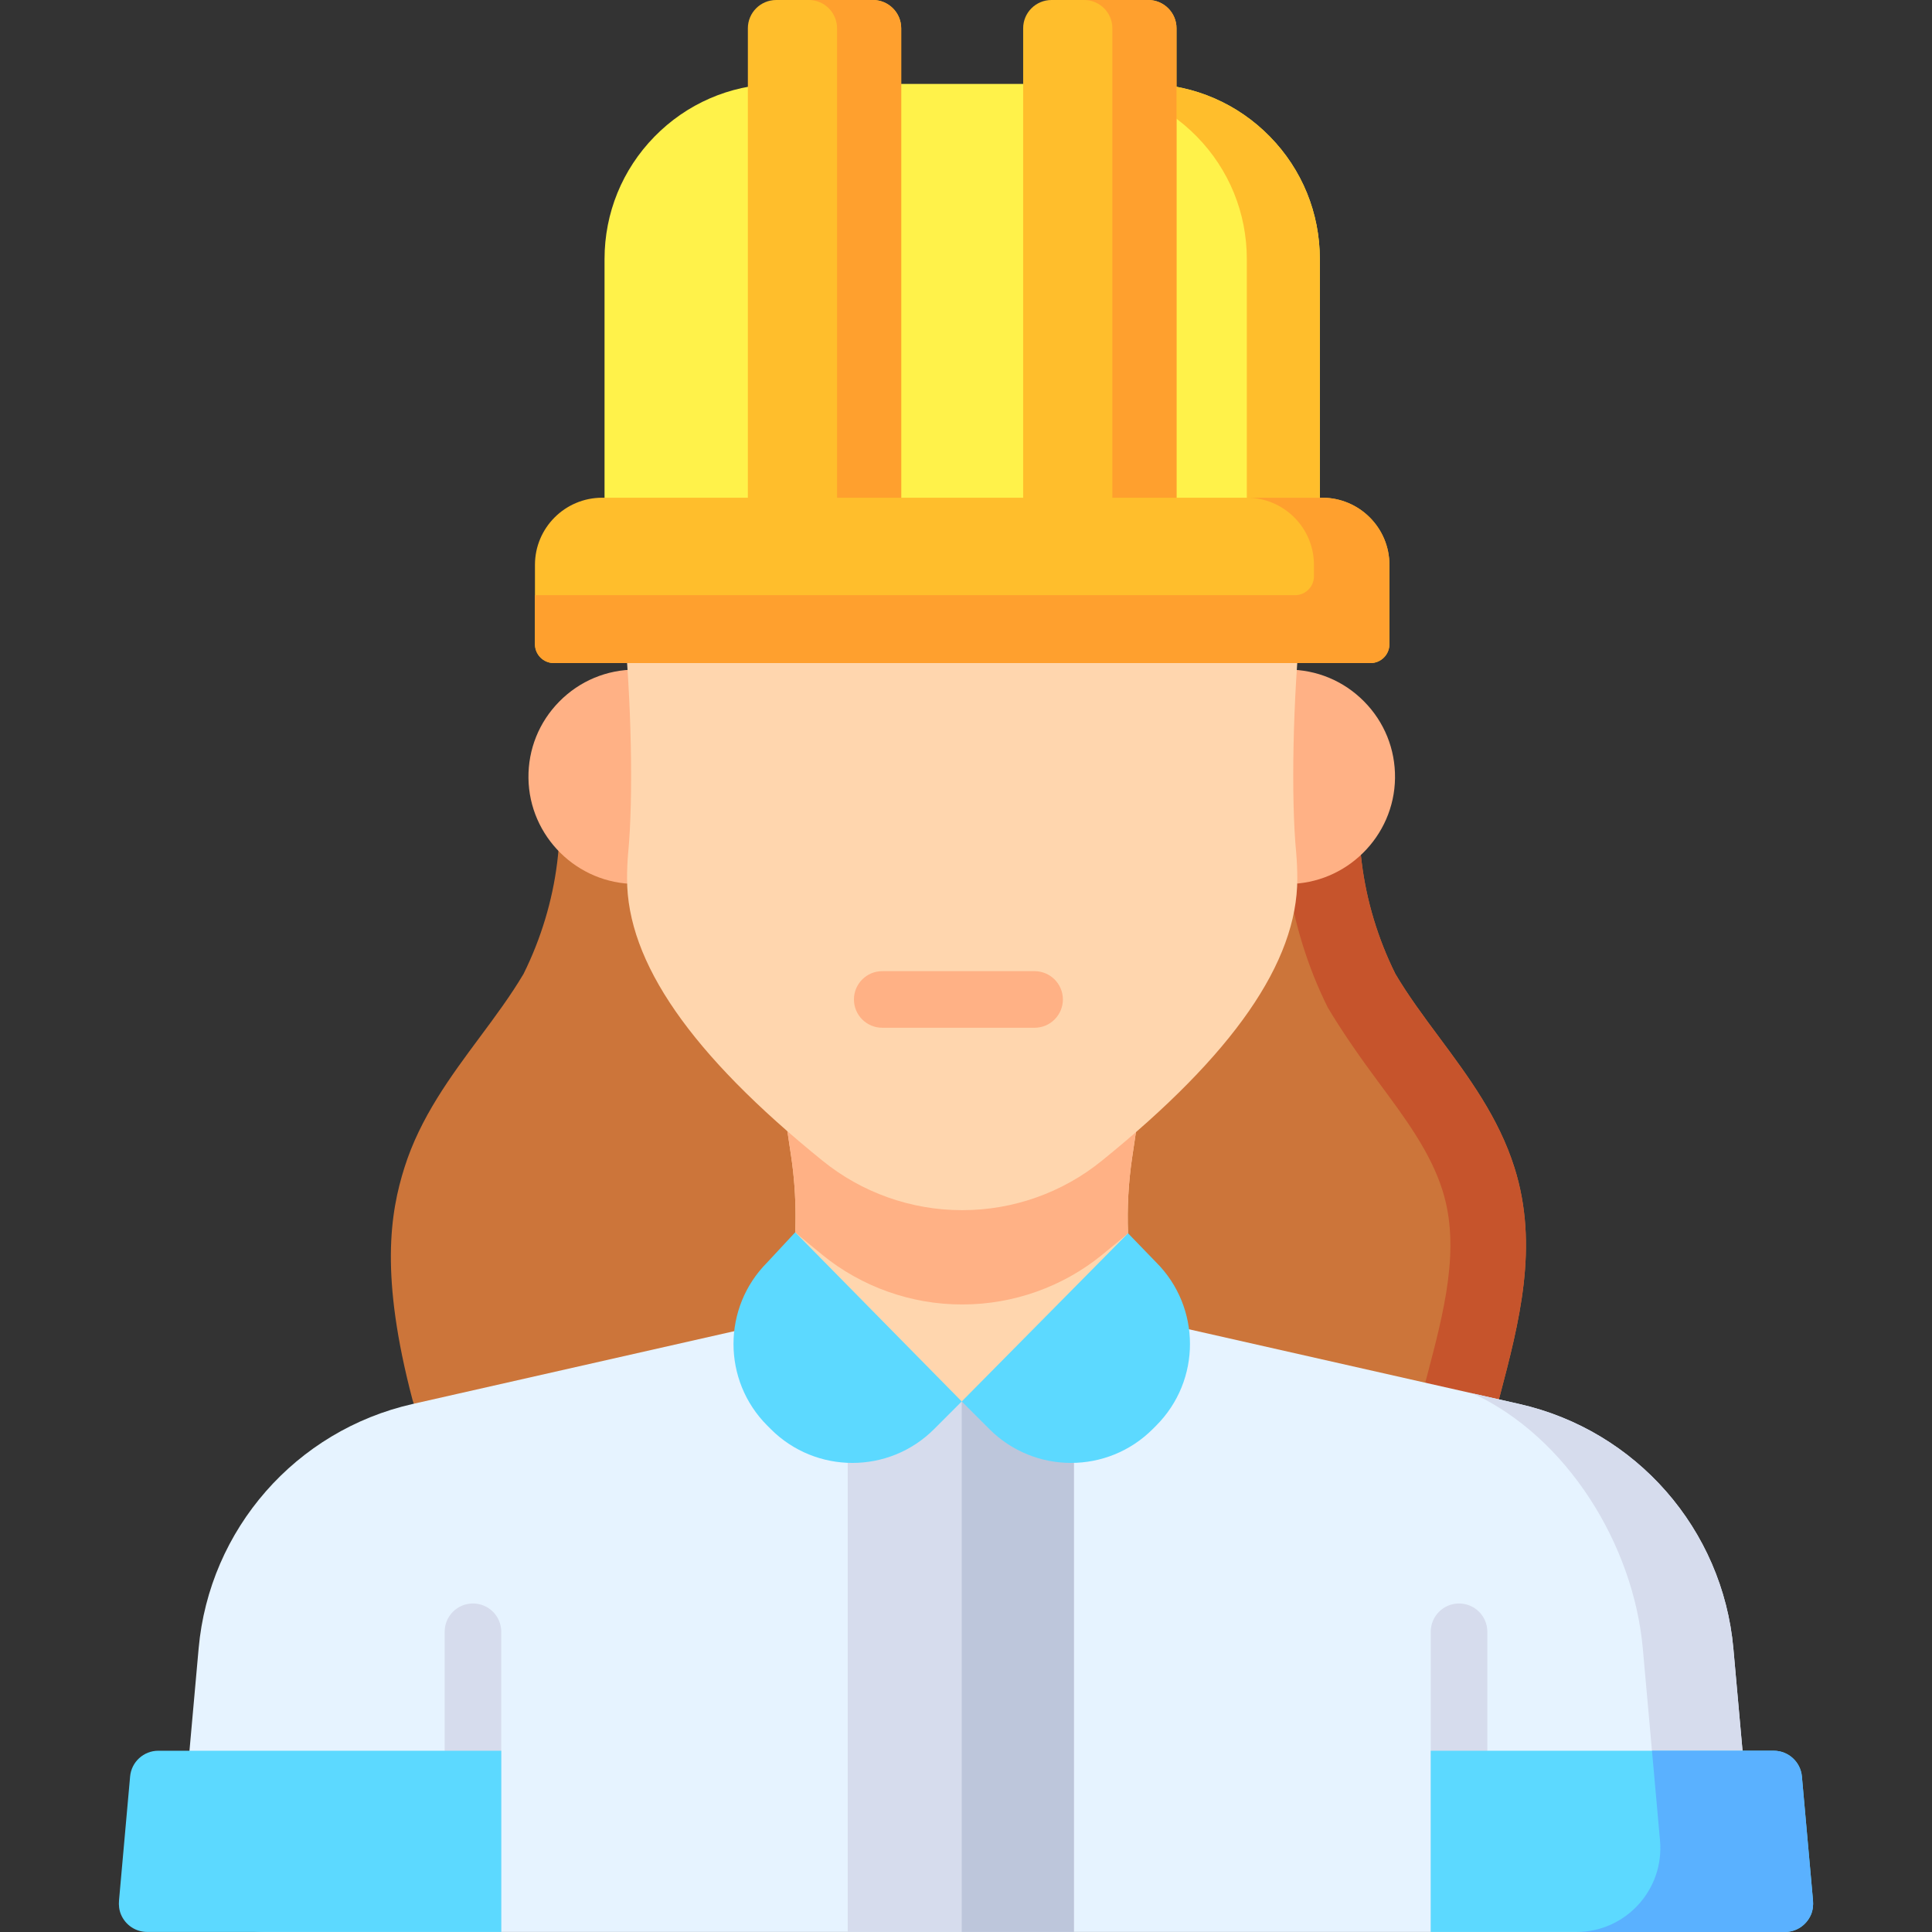 <svg id="Layer_1" enable-background="new 0 0 512 512" height="512" viewBox="0 0 512 512" width="512" xmlns="http://www.w3.org/2000/svg"><rect x="0" y="0" width="512" height="512" fill="#333333" stroke="none"/><g><path d="m397.41 370.16-.2.74c-.86 3.3-3.84 5.6-7.25 5.6h-14.91l-258.49-.01c-3.41 0-6.39-2.3-7.26-5.59-8.62-32.78-5.91-49.47-2.12-61.48 4.2-13.31 12.21-24.1 19.95-34.53 4.22-5.68 8.21-11.06 11.61-16.79 9.32-18.78 12-40.19 7.35-58.79h216.35c-4.65 18.6-1.97 40.02 7.35 58.79 3.39 5.73 7.38 11.11 11.6 16.79 7.74 10.43 15.75 21.22 19.95 34.53 6.58 20.82 1.24 41.11-3.93 60.74z" fill="#cc753a"/><path d="m397.41 370.16-.2.74c-.86 3.3-3.84 5.6-7.25 5.6h-14.91l3.02-11.45c4.65-17.63 9.03-34.3 4.2-49.61-3.19-10.11-9.87-19.1-16.93-28.62-4.35-5.85-9.54-13.19-13.47-19.83-10.61-21.37-14.13-45.75-9.9-67.68h20.47c-4.65 18.6-1.97 40.02 7.35 58.79 3.39 5.73 7.38 11.11 11.6 16.79 7.74 10.43 15.75 21.22 19.95 34.53 6.58 20.82 1.24 41.11-3.93 60.74z" fill="#c6542c"/><g><path d="m463.921 487.76-4.56-50.896c-2.83-31.611-25.75-57.784-56.73-64.792l-12.28-2.779-85.82-19.405-95.3-.43-99.88 22.614c-30.97 7.008-53.88 33.18-56.71 64.772l-4.56 50.916c-1.16 13.016 9.1 24.223 22.18 24.223h371.48c13.08 0 23.34-11.206 22.18-24.223z" fill="#e6f3ff"/><path d="m463.921 487.76c1.16 13.016-9.1 24.223-22.18 24.223h-24c13.08 0 23.34-11.207 22.18-24.223l-4.56-50.896c-2.46-27.502-20.07-56.004-45.01-67.571l12.28 2.779c30.98 7.008 53.9 33.181 56.73 64.792z" fill="#d6dced"/><g fill="#d6dced"><path d="m132.841 432.436v79.548h-15v-79.548c0-4.139 3.35-7.498 7.5-7.498 4.14 0 7.5 3.359 7.5 7.498z"/><path d="m394.161 432.436v79.548h-15v-79.548c0-4.139 3.36-7.498 7.5-7.498s7.5 3.359 7.5 7.498z"/></g><path d="m132.841 463.963h-90.892c-3.883 0-7.124 2.963-7.47 6.83l-2.938 32.823c-.115 1.283.027 2.593.534 3.778 1.226 2.864 3.977 4.59 6.918 4.59h93.847v-48.021z" fill="#5cd9ff"/><path d="m479.931 507.39c-1.23 2.869-3.98 4.599-6.92 4.599h-93.85v-48.026h90.89c3.88 0 7.13 2.969 7.47 6.828l2.94 32.821c.11 1.288-.03 2.598-.53 3.778z" fill="#5cd9ff"/><path d="m479.931 507.4c-1.23 2.87-3.98 4.6-6.92 4.6h-55.27c13.08 0 23.34-11.21 22.18-24.23l-2.13-23.81h32.26c3.88 0 7.13 2.97 7.47 6.83l2.94 32.83c.11 1.29-.03 2.6-.53 3.78z" fill="#5ab1ff"/></g><g><path d="m224.655 370.733h59.94v141.25h-59.94z" fill="#d6dced"/><path d="m254.875 370.733h29.72v141.25h-29.72z" fill="#bdc6db"/></g><g><g fill="#ffb185"><path d="m148.241 185.895c-5.379 5.444-8.29 12.656-8.195 20.307.189 15.468 12.932 28.052 28.406 28.052h3.5v-56.801h-3.5c-7.655 0-14.832 2.998-20.211 8.442z"/><path d="m361.499 185.895c-5.379-5.444-12.557-8.442-20.211-8.441h-3.5v56.801h3.5c15.473 0 28.216-12.584 28.406-28.052.095-7.653-2.816-14.864-8.195-20.308z"/></g><path d="m302.34 349.884.18.66c-2.74 2.349-5.59 4.719-8.54 7.118-10.98 8.918-24.7 13.776-38.86 13.746-14.16.03-27.9-4.839-38.89-13.776-3.13-2.529-6.13-5.039-9.01-7.518 2.04-7.708 3.22-15.605 3.52-23.543.06-1.42.09-2.829.09-4.249 0-5.358-.39-10.717-1.19-16.045l-2.42-16.206h95.3l-2.46 16.475c-1.01 6.728-1.38 13.516-1.12 20.284.3 7.768 1.44 15.496 3.4 23.054z" fill="#ffd6ae"/><path d="m300.06 306.546c-1.01 6.728-1.38 13.516-1.12 20.284-2.23 1.909-4.54 3.829-6.94 5.768-10.39 8.438-23.49 13.096-36.9 13.096h-.23c-13.4 0-26.52-4.659-36.93-13.136-2.49-2.019-4.89-4.009-7.2-5.988.06-1.42.09-2.829.09-4.249 0-5.358-.39-10.717-1.19-16.045l-2.42-16.206h95.3z" fill="#ffb185"/><path d="m342.878 158.43c-1.422-1.575-3.445-2.474-5.567-2.474h-164.644c-2.123 0-4.146.899-5.567 2.474-1.422 1.575-2.11 3.679-1.894 5.789 2.137 20.814 2.679 47.408 1.253 61.938-.186 2.127-.28 4.397-.28 6.747 0 22.07 16.936 46.498 51.76 74.664 10.414 8.472 23.535 13.134 36.932 13.134h.23c13.408 0 26.513-4.652 36.901-13.097 34.854-28.193 51.796-52.628 51.796-74.699 0-2.335-.094-4.617-.288-6.876-1.417-14.438-.875-41.011 1.261-61.811.218-2.111-.47-4.214-1.893-5.789z" fill="#ffd6ae"/><g><path d="m274.175 257.369h-40.372c-4.142 0-7.5 3.357-7.5 7.498s3.358 7.498 7.5 7.498h40.372c4.143 0 7.5-3.357 7.5-7.498s-3.358-7.498-7.5-7.498z" fill="#ffb185"/></g></g><g><path d="m349.769 68.651v68.251c0 4.139-3.36 7.498-7.5 7.498h-174.56c-4.14 0-7.5-3.359-7.5-7.498v-68.251c0-12.197 4.7-23.713 13.22-32.431 8.52-8.708 19.9-13.666 32.07-13.966.06-.01.12-.01.18-.01h98.78c12.17.3 23.56 5.259 32.08 13.966 8.53 8.717 13.23 20.244 13.23 32.441z" fill="#fff24a"/><path d="m336.539 36.21c8.53 8.718 13.23 20.244 13.23 32.441v68.251c0 4.139-3.36 7.498-7.5 7.498h-19.35c4.14 0 7.5-3.359 7.5-7.498v-68.251c0-12.197-4.7-23.723-13.23-32.441-8.52-8.708-19.92-13.666-32.08-13.966h19.35c12.17.3 23.56 5.258 32.08 13.966z" fill="#ffbe2c"/><g><g><g><path d="m311.789 7.498v129.404c0 4.139-3.36 7.498-7.5 7.498h-25.64c-4.14 0-7.5-3.359-7.5-7.498v-129.404c0-4.139 3.36-7.498 7.5-7.498h25.64c4.14 0 7.5 3.359 7.5 7.498z" fill="#ffbe2c"/></g><path d="m311.789 7.498v129.404c0 4.139-3.36 7.498-7.5 7.498h-17c4.14 0 7.5-3.359 7.5-7.498v-129.404c0-4.139-3.36-7.498-7.5-7.498h17c4.14 0 7.5 3.359 7.5 7.498z" fill="#ffa02e"/></g><g><path d="m238.831 7.498v129.404c0 4.139-3.36 7.498-7.5 7.498h-25.64c-4.14 0-7.5-3.359-7.5-7.498v-129.404c0-4.139 3.36-7.498 7.5-7.498h25.64c4.14 0 7.5 3.359 7.5 7.498z" fill="#ffbe2c"/><path d="m238.828 7.498v129.404c0 4.139-3.36 7.498-7.5 7.498h-17c4.14 0 7.5-3.359 7.5-7.498v-129.404c0-4.139-3.36-7.498-7.5-7.498h17c4.14 0 7.5 3.359 7.5 7.498z" fill="#ffa02e"/></g></g><path d="m368.209 149.688v21.034c0 2.759-2.24 4.999-5 4.999h-216.44c-2.76 0-5-2.239-5-4.999v-21.034c0-9.807 7.98-17.785 17.79-17.785h190.86c9.81 0 17.79 7.978 17.79 17.785z" fill="#ffbe2c"/><path d="m368.209 149.688v21.034c0 2.759-2.24 4.999-5 4.999h-216.44c-2.76 0-5-2.239-5-4.999v-12.996h201.44c2.76 0 5-2.239 5-4.999v-3.039c0-9.807-7.98-17.785-17.79-17.785h20c9.81 0 17.79 7.978 17.79 17.785z" fill="#ffa02e"/></g><g fill="#5cd9ff"><path d="m204.263 378.724-.914-.914c-11.952-11.952-11.952-31.331 0-43.284l7.391-7.955 44.13 44.83-7.323 7.323c-11.953 11.952-31.331 11.952-43.284 0z"/><path d="m305.477 378.724.914-.914c11.952-11.952 11.952-31.331 0-43.284l-7.451-7.696-44.07 44.57 7.323 7.323c11.952 11.953 31.331 11.953 43.284.001z"/></g></g></svg>